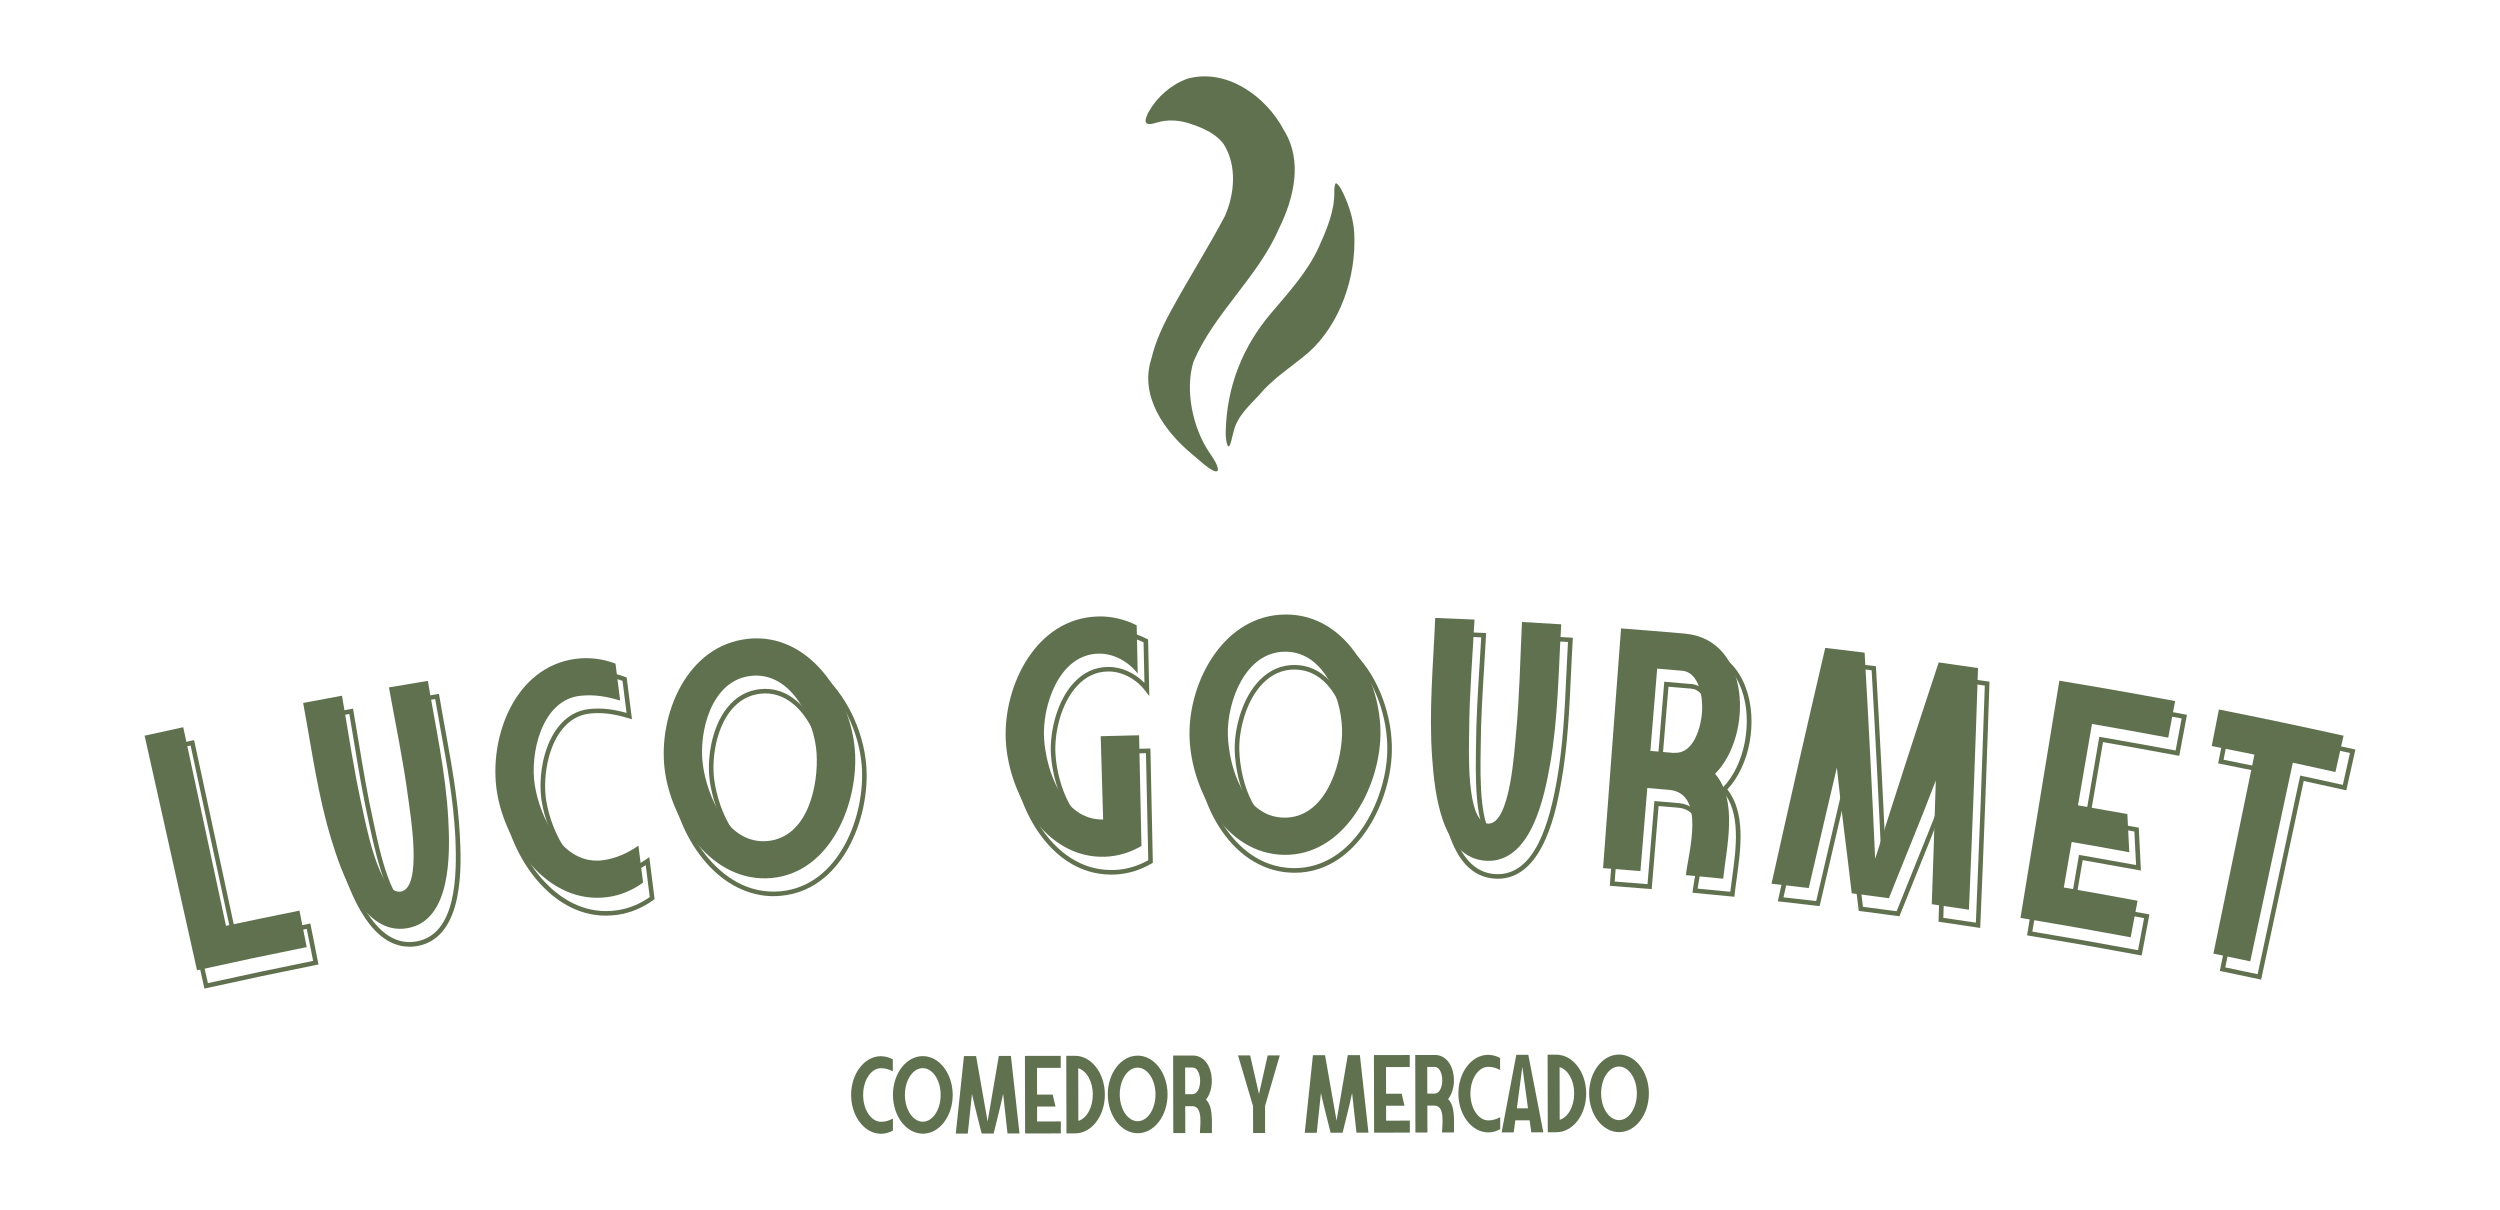 <?xml version="1.0" encoding="UTF-8"?>
<svg xmlns="http://www.w3.org/2000/svg" xmlns:xlink="http://www.w3.org/1999/xlink" viewBox="0 0 708.66 343.06">
  <defs>
    <style>
      .cls-1 {
        opacity: .3;
      }

      .cls-2 {
        fill: none;
      }

      .cls-3 {
        isolation: isolate;
      }

      .cls-4, .cls-5 {
        fill: #b1a49a;
      }

      .cls-6 {
        fill: #60714f;
      }

      .cls-5 {
        mix-blend-mode: multiply;
      }

      .cls-7 {
        clip-path: url(#clippath);
      }

      .cls-8 {
        fill: #61714f;
      }
    </style>
    <clipPath id="clippath">
      <rect class="cls-2" x="-965.03" y="-3756.02" width="1224.79" height="3470.37"/>
    </clipPath>
  </defs>
  <g class="cls-3">
    <g id="Capa_1" data-name="Capa 1">
      <g>
        <g>
          <g>
            <path class="cls-6" d="M86.93,268.47c-10.38,2.08-20.74,4.27-31.08,6.57-4.95-22.17-9.91-44.33-14.86-66.5,3.65-.81,7.3-1.61,10.95-2.4,4.04,18.77,8.08,37.54,12.12,56.3,6.93-1.48,13.87-2.92,20.82-4.31.69,3.45,1.37,6.89,2.06,10.34Z"/>
            <path class="cls-6" d="M96.94,197.21c1.82,10.42,3.31,20.88,5.62,31.22,1.02,4.54,4.83,25.41,11.07,24.3,6.24-1.11,2.66-22.04,2.06-26.63-1.38-10.5-3.57-20.84-5.44-31.25,3.67-.63,7.35-1.25,11.03-1.85,2.18,13.04,5.08,25.93,5.79,39.18.5,9.41,1.06,28.74-11.6,30.93-12.67,2.19-18.73-15.98-21.52-25.06-3.89-12.69-5.59-25.79-8.02-38.79,3.67-.69,7.33-1.37,11-2.05Z"/>
            <path class="cls-6" d="M163.18,186.76c3.81-.51,7.71-.02,11.29,1.35.44,3.49.88,6.98,1.32,10.47-3.88-1.17-7.3-1.76-11.21-1.36-11.09,1.14-14.47,16.48-12.95,25.56,1.49,8.88,7.77,22.54,19.19,21.07,3.7-.48,7.1-2.01,10.15-4.14.44,3.49.88,6.97,1.32,10.46-2.96,2.18-6.43,3.64-10.07,4.12-16.87,2.26-29.11-15.18-31.37-29.91-2.35-15.3,4.97-35.31,22.34-37.63Z"/>
            <path class="cls-6" d="M211.98,181.08c17.4-1.86,29.12,16.14,30.34,31.5,1.17,14.76-6.71,34.78-23.63,36.31-16.82,1.52-28.54-16.19-30.3-30.97-1.82-15.36,6.31-34.99,23.59-36.83ZM213.02,191.57c-11.44,1.13-15.01,15.98-13.8,25.1,1.18,8.91,6.99,22.85,18.43,21.72,11.45-1.13,14.4-15.96,13.82-24.91-.6-9.16-7.02-23.04-18.45-21.91Z"/>
            <path class="cls-6" d="M311.15,174.74c3.83-.11,7.65.78,11.06,2.52.1,4.56.19,9.12.29,13.68-2.61-3.4-6.82-5.73-11.05-5.66-11.33.18-16.07,14.91-15.49,24.08.56,8.95,5.28,23.12,16.74,22.95-.23-7.87-.46-15.75-.69-23.62,3.63-.1,7.25-.19,10.88-.27.22,10.46.45,20.92.67,31.38-3.16,1.86-6.75,2.95-10.42,3.06-17.01.5-27.32-18.15-28.04-33.01-.75-15.43,8.56-34.6,26.06-35.1Z"/>
            <path class="cls-6" d="M364.52,174.19c17.49,0,27.2,19.17,26.78,34.55-.41,14.79-10.36,33.86-27.34,33.58-16.88-.28-26.62-19.16-26.78-34.03-.17-15.45,9.97-34.11,27.35-34.1ZM364.43,184.73c-11.49-.1-16.61,14.3-16.38,23.48.23,8.98,4.49,23.46,15.99,23.56,11.5.1,16-14.34,16.38-23.29.38-9.16-4.51-23.66-15.99-23.75Z"/>
            <path class="cls-6" d="M417.97,175.63c-.56,10.56-1.45,21.09-1.51,31.68-.03,4.64-.98,25.85,5.33,26.16,6.31.31,7.5-20.9,7.94-25.49,1.01-10.54,1.19-21.11,1.69-31.67,3.71.21,7.42.43,11.13.66-.79,13.2-.85,26.41-3.12,39.48-1.61,9.25-5.37,28.25-18.17,27.55-12.81-.7-14.62-19.8-15.3-29.24-.95-13.24.32-26.39.87-39.6,3.71.14,7.43.3,11.14.47Z"/>
            <path class="cls-6" d="M477.55,179.61c18.81,1.59,19.4,28.95,8.61,39.74,6.57,7.53,3.23,20.91,2.3,29.73-3.52-.35-7.05-.69-10.58-1.02.72-6.37,5.69-22.99-4.53-24.14-2.56-.22-3.84-.33-6.4-.55-.65,7.85-1.3,15.7-1.95,23.55-3.53-.29-7.06-.57-10.59-.84,1.7-22.65,3.4-45.3,5.1-67.95,6.02.46,12.03.95,18.04,1.47ZM474.59,213.44s0-.03,0-.06c5.57.4,7.58-7.39,7.88-11.49.28-3.76-.6-11.5-5.84-11.77-2.75-.24-4.12-.36-6.88-.59-.64,7.78-1.29,15.55-1.93,23.33,2.71.22,4.06.34,6.76.58Z"/>
            <path class="cls-6" d="M528.55,185.01c1.13,19.47,2.12,38.96,2.99,58.44,5.87-18.6,11.88-37.16,18.01-55.68,3.72.52,7.43,1.05,11.15,1.6-.74,22.84-1.6,45.68-2.58,68.51-3.51-.54-7.02-1.06-10.53-1.57.41-11.69.79-23.37,1.14-35.06-4.25,11.19-8.89,22.22-13.29,33.36-3.51-.48-7.02-.94-10.54-1.39-1.37-11.89-3-23.75-4.21-35.66-2.69,11.38-5.34,22.77-7.97,34.16-3.52-.42-7.04-.82-10.56-1.21,4.96-22.31,10.04-44.59,15.23-66.85,3.73.44,7.45.88,11.17,1.34Z"/>
            <path class="cls-6" d="M583.77,192.96c10.95,1.81,21.89,3.73,32.8,5.77-.65,3.46-1.3,6.91-1.95,10.37-7.2-1.34-14.4-2.64-21.62-3.89-1.32,7.69-2.64,15.38-3.97,23.07,4.67.81,9.34,1.64,14,2.48.19,3.61.37,7.22.54,10.82-5.44-1-10.88-1.97-16.33-2.91-.74,4.3-1.48,8.6-2.22,12.9,6.98,1.21,13.94,2.46,20.9,3.76-.65,3.45-1.3,6.91-1.95,10.36-10.39-1.94-20.81-3.77-31.24-5.5,3.67-22.41,7.35-44.83,11.02-67.24Z"/>
            <path class="cls-6" d="M626.94,211.47c.68-3.45,1.36-6.9,2.04-10.35,11.81,2.34,23.58,4.82,35.33,7.43-.77,3.43-1.53,6.86-2.3,10.29-4.02-.9-8.05-1.78-12.08-2.64-4.02,18.77-8.05,37.54-12.07,56.31-3.48-.75-6.96-1.48-10.44-2.2,3.88-18.8,7.75-37.6,11.63-56.4-4.03-.83-8.07-1.64-12.11-2.44Z"/>
          </g>
          <g>
            <path class="cls-8" d="M57.95,280.23l-15.15-67.76.63-.14c3.64-.81,7.33-1.62,10.95-2.4l.64-.14,12.12,56.3c6.7-1.43,13.49-2.84,20.19-4.18l.64-.13,2.31,11.61-.64.13c-10.32,2.07-20.78,4.28-31.07,6.57l-.63.14ZM44.35,213.45l14.58,65.23c9.89-2.19,19.91-4.31,29.83-6.3l-1.81-9.07c-6.7,1.34-13.48,2.75-20.17,4.18l-.63.14-12.12-56.3c-3.21.69-6.46,1.41-9.68,2.12Z"/>
            <path class="cls-8" d="M116,268.35c-12.19,0-17.86-18.5-20.07-25.7-2.94-9.6-4.67-19.59-6.33-29.25-.54-3.15-1.11-6.41-1.7-9.61l-.12-.64.64-.12c3.63-.69,7.34-1.37,11.01-2.05l.64-.12.11.64c.52,2.98,1.02,6.02,1.51,8.96,1.21,7.31,2.46,14.87,4.11,22.23.09.39.19.89.32,1.49.68,3.19,1.93,9.13,3.72,14.12,2.06,5.73,4.23,8.56,6.29,8.2,2.06-.37,3.12-3.78,3.09-9.88-.03-5.3-.89-11.31-1.35-14.53-.09-.6-.16-1.1-.21-1.49-.98-7.51-2.41-15.07-3.79-22.38-.55-2.89-1.11-5.88-1.64-8.83l-.12-.64.65-.11c3.66-.63,7.37-1.25,11.03-1.85l.64-.11.11.64c.54,3.25,1.14,6.54,1.72,9.73,1.74,9.61,3.55,19.54,4.08,29.53.42,8,1.55,29.24-12.13,31.6-.75.13-1.47.19-2.18.19ZM89.29,204.19c.55,3,1.08,6.04,1.59,8.99,1.66,9.62,3.37,19.57,6.3,29.09,2.25,7.33,8.22,26.79,20.79,24.61,11.25-1.94,11.7-18.2,11.06-30.25-.53-9.91-2.32-19.8-4.06-29.37-.54-2.98-1.1-6.06-1.61-9.11-3.24.54-6.51,1.09-9.74,1.64.49,2.73,1.02,5.5,1.52,8.18,1.38,7.33,2.81,14.91,3.8,22.46.05.38.12.88.21,1.48,1.65,11.52,2.82,24.88-2.79,25.87-.2.04-.41.05-.61.05-5.26,0-8.58-12.41-10.9-23.38-.13-.59-.23-1.09-.32-1.48-1.65-7.39-2.91-14.97-4.12-22.3-.45-2.72-.91-5.53-1.39-8.3-3.24.59-6.51,1.2-9.72,1.81Z"/>
            <path class="cls-8" d="M171.79,259.56c-8.45,0-14.72-4.75-18.63-9-5.29-5.75-9.17-13.85-10.37-21.67-1.55-10.09,1-21.04,6.64-28.58,4.15-5.54,9.77-8.92,16.25-9.79h0c3.87-.52,7.88-.04,11.61,1.39l.36.14,1.49,11.84-.96-.29c-4.25-1.29-7.53-1.69-10.95-1.34-3.22.33-5.94,1.94-8.11,4.77-4.11,5.39-5.25,14.16-4.27,20.03,1.51,9.01,7.68,21.92,18.46,20.53,3.32-.43,6.64-1.78,9.86-4.02l.88-.61,1.5,11.9-.31.23c-3.1,2.28-6.68,3.75-10.37,4.25-1.06.14-2.1.21-3.1.21ZM165.86,191.82h0c-6.13.82-11.45,4.03-15.38,9.28-5.36,7.16-7.87,17.99-6.4,27.6,1.16,7.57,4.92,15.42,10.04,20.98,3.73,4.05,9.69,8.58,17.69,8.58.94,0,1.91-.06,2.91-.2,3.35-.45,6.61-1.75,9.46-3.78l-1.14-9.03c-3.12,2.01-6.33,3.24-9.55,3.65-.6.08-1.19.11-1.77.12-10.59,0-16.63-12.7-18.14-21.72-1-5.96-.02-15.09,4.51-21.04,2.39-3.14,5.42-4.91,9.01-5.28,3.34-.34,6.53-.01,10.51,1.11l-1.15-9.09c-3.42-1.24-7.08-1.65-10.61-1.18Z"/>
            <path class="cls-8" d="M219.32,254.04c-7.09,0-13.89-3.39-19.33-9.69-5.12-5.93-8.73-14.13-9.65-21.95-1.19-10.02,1.72-20.81,7.58-28.17,4.34-5.45,10.08-8.69,16.58-9.39l.07.65-.07-.65c6.43-.69,12.62,1.27,17.9,5.65,7.19,5.96,12.35,16.34,13.15,26.44.62,7.87-1.29,16.65-5.11,23.48-3.17,5.67-9.06,12.61-19.11,13.52-.68.06-1.35.09-2.02.09ZM217.01,186.01c-.78,0-1.57.04-2.37.13-6.15.66-11.58,3.74-15.7,8.91-5.66,7.09-8.46,17.52-7.31,27.2.9,7.57,4.39,15.51,9.35,21.25,4.01,4.65,10.78,10.01,20.25,9.15,16.75-1.52,24.14-21.65,23.04-35.61-.77-9.77-5.75-19.8-12.68-25.55-4.35-3.61-9.35-5.48-14.57-5.48ZM218.94,243.52c-10.83,0-16.55-13.14-17.77-22.35-.78-5.89.42-14.82,4.92-20.5,2.51-3.16,5.69-4.96,9.46-5.33l.06.65-.06-.65c3.76-.37,7.23.76,10.31,3.37,5.53,4.69,8.47,13.21,8.85,19.14.63,9.65-2.68,24.44-14.4,25.6-.46.05-.92.07-1.37.07ZM215.68,196.63c-3.41.34-6.29,1.97-8.57,4.84-4.26,5.38-5.4,13.89-4.65,19.52,1.21,9.09,6.92,22.22,17.73,21.16,10.8-1.07,13.83-15.07,13.23-24.22-.37-5.67-3.16-13.79-8.4-18.24-2.8-2.37-5.94-3.41-9.34-3.07h0Z"/>
            <path class="cls-8" d="M315.04,247.92c-9.72,0-16.2-5.95-19.96-11.02-4.65-6.26-7.66-14.72-8.04-22.62-.49-10.21,3.17-20.85,9.57-27.76,4.68-5.06,10.6-7.83,17.12-8.02,3.89-.11,7.83.78,11.37,2.59l.35.18.34,16.05-1.21-1.57c-2.6-3.4-6.64-5.47-10.53-5.41-3.33.05-6.26,1.42-8.72,4.08-4.73,5.11-6.49,13.59-6.14,19.31.55,8.88,5.12,21.95,15.42,22.33l-.69-23.59.65-.02c3.62-.1,7.28-.19,10.88-.27h.65s.69,32.39.69,32.39l-.33.19c-3.31,1.95-7.02,3.04-10.73,3.15-.24,0-.47.01-.7.01ZM313.75,179.16l.02.65c-6.16.18-11.76,2.81-16.2,7.61-6.07,6.56-9.7,17.09-9.23,26.81.37,7.65,3.28,15.84,7.78,21.9,3.58,4.82,9.74,10.49,18.93,10.49.22,0,.44,0,.66,0,3.37-.1,6.75-1.06,9.78-2.78l-.65-30.34c-3.17.07-6.39.15-9.57.24l.69,23.63h-.66c-5.31.1-9.81-2.81-13.03-8.37-2.4-4.15-4.03-9.83-4.37-15.18-.37-5.99,1.49-14.88,6.48-20.27,2.71-2.93,5.95-4.44,9.65-4.5,3.73-.06,7.57,1.64,10.38,4.52l-.25-11.49c-3.26-1.59-6.85-2.37-10.4-2.27l-.02-.65Z"/>
            <path class="cls-8" d="M366.94,247.39c-.13,0-.26,0-.4,0-7.84-.13-15.01-4.33-20.18-11.82-4.45-6.44-7.15-14.98-7.24-22.85-.11-10.1,3.93-20.53,10.55-27.21,4.89-4.94,10.92-7.55,17.44-7.55h.01c6.46,0,12.39,2.6,17.17,7.52,6.51,6.7,10.53,17.57,10.25,27.71-.22,7.89-3.05,16.41-7.58,22.8-3.7,5.23-10.17,11.41-20.03,11.41ZM367.11,179.25c-6.17,0-11.88,2.48-16.52,7.16-6.38,6.45-10.28,16.52-10.17,26.29.08,7.62,2.7,15.89,7.01,22.12,3.49,5.05,9.64,11.11,19.13,11.26.12,0,.24,0,.36,0,16.58,0,25.93-19.06,26.32-32.95.27-9.8-3.61-20.31-9.89-26.77-4.53-4.66-10.14-7.12-16.24-7.12h0ZM366.75,236.84s-.08,0-.12,0c-11.76-.1-16.39-14.52-16.63-24.19-.15-5.95,2-14.7,7.08-19.87,2.83-2.87,6.18-4.31,9.95-4.28h0c3.77.03,7.1,1.53,9.87,4.45,5,5.25,7.01,14.04,6.76,19.98-.4,9.63-5.24,23.91-16.91,23.91ZM366.92,189.79c-3.37,0-6.37,1.31-8.91,3.89-4.81,4.89-6.85,13.24-6.71,18.92.23,9.17,4.51,22.84,15.34,22.93.04,0,.07,0,.11,0,10.76,0,15.24-13.54,15.62-22.67.24-5.68-1.67-14.05-6.4-19.03-2.52-2.65-5.53-4.01-8.94-4.04-.04,0-.07,0-.11,0Z"/>
            <path class="cls-8" d="M424.55,249.09c-.24,0-.48,0-.72-.02-13.83-.76-15.34-21.89-15.91-29.84-.72-10.02-.16-20.14.38-29.92.18-3.19.36-6.5.49-9.75l.03-.65.65.03c3.69.14,7.43.3,11.14.47l.65.03-.03.65c-.16,3.03-.35,6.1-.53,9.07-.46,7.4-.93,15.04-.97,22.58,0,.4-.01.91-.02,1.52-.06,3.26-.16,9.33.46,14.59.72,6.04,2.2,9.29,4.27,9.39,2.07.11,3.87-2.99,5.2-8.94,1.15-5.18,1.66-11.22,1.93-14.47.05-.6.09-1.11.13-1.5.72-7.54,1.02-15.23,1.31-22.66.12-2.94.23-5.98.38-8.98l.03-.65.65.04c3.7.21,7.45.43,11.13.66l.65.04-.04.65c-.2,3.29-.35,6.63-.5,9.87-.45,9.75-.92,19.83-2.63,29.69-1.35,7.75-4.89,28.11-18.12,28.11ZM410.05,180.26c-.13,3.05-.3,6.13-.46,9.12-.54,9.75-1.09,19.83-.38,29.76.55,7.64,2,27.95,14.69,28.64,11.34.62,15.42-15.12,17.49-27.02,1.7-9.77,2.17-19.82,2.61-29.53.14-3.03.28-6.15.46-9.24-3.26-.2-6.56-.4-9.83-.58-.13,2.78-.24,5.59-.35,8.31-.29,7.45-.59,15.16-1.32,22.74-.04.39-.08.89-.13,1.49-.96,11.48-2.78,24.59-8.31,24.6-.06,0-.12,0-.18,0-5.68-.28-6.17-13.67-5.97-25.31.01-.61.02-1.12.02-1.51.04-7.58.52-15.24.98-22.66.17-2.75.35-5.59.5-8.4-3.27-.15-6.58-.28-9.83-.41Z"/>
            <path class="cls-8" d="M491.64,254.2l-.64-.06c-3.51-.35-7.07-.7-10.57-1.02l-.66-.06.07-.66c.12-1.07.35-2.38.62-3.9.95-5.38,2.38-13.52-.48-17.34-.95-1.27-2.29-1.98-4.1-2.19-2.32-.2-3.59-.31-5.73-.49l-1.95,23.55-.65-.05c-3.51-.29-7.07-.57-10.58-.84l-.65-.05,5.19-69.24.65.05c5.99.46,12.06.95,18.05,1.47,6.95.59,12.16,4.71,14.68,11.61,3.46,9.48,1.15,21.99-5.26,28.81,5.24,6.55,3.82,16.85,2.67,25.16-.23,1.64-.44,3.18-.59,4.61l-.07.64ZM481.21,251.89c3.08.29,6.19.59,9.27.89.15-1.26.33-2.6.52-4.01,1.14-8.25,2.56-18.51-2.74-24.59l-.4-.46.43-.43c6.28-6.28,8.69-18.78,5.37-27.87-2.34-6.4-7.16-10.22-13.57-10.76h0c-5.76-.5-11.61-.98-17.38-1.42l-5,66.65c3.09.23,6.21.48,9.3.73l1.95-23.55.65.05c2.56.21,3.84.32,6.4.55,2.17.24,3.85,1.15,5.01,2.7,3.2,4.27,1.77,12.4.72,18.34-.21,1.19-.4,2.26-.52,3.16ZM477.78,218.56l-.65-.06c-2.7-.24-4.05-.35-6.76-.58l-.65-.05,2.04-24.62.65.05c2.75.23,4.13.35,6.88.59,1.49.08,2.78.71,3.82,1.89,2.47,2.8,2.8,7.96,2.61,10.58-.31,4.21-2.37,11.94-7.93,12.11v.1ZM476.6,217.11l.64.04c5.03.36,6.9-6.97,7.19-10.89.23-3.13-.39-7.47-2.29-9.62-.81-.91-1.77-1.39-2.94-1.45-2.55-.22-3.91-.34-6.25-.53l-1.83,22.03c2.09.17,3.39.28,5.47.47v-.04Z"/>
            <path class="cls-8" d="M561.32,263.04l-.72-.11c-3.48-.53-7.02-1.06-10.52-1.57l-.58-.08.02-.58c.36-10.37.7-20.86,1.02-31.23-2.23,5.74-4.55,11.49-6.82,17.08-1.69,4.16-3.43,8.47-5.11,12.71l-.19.47-.5-.07c-3.49-.47-7.04-.94-10.53-1.39l-.5-.06-.06-.51c-.52-4.53-1.09-9.13-1.64-13.57-.74-5.99-1.5-12.15-2.17-18.28-2.38,10.09-4.76,20.31-7.09,30.43l-.13.57-.58-.07c-3.5-.41-7.05-.82-10.56-1.21l-.72-.08.16-.71c4.94-22.2,10.06-44.69,15.23-66.85l.13-.56.58.07c3.71.43,7.47.89,11.18,1.34l.54.07.03.54c1.05,18.19,2,36.6,2.82,54.79,5.5-17.37,11.18-34.92,16.91-52.2l.17-.51.54.08c3.7.52,7.45,1.06,11.15,1.6l.57.08-.02.58c-.74,22.73-1.61,45.78-2.58,68.52l-.03.72ZM550.85,260.17c3.08.45,6.18.91,9.24,1.37.95-22.3,1.8-44.91,2.53-67.2-3.33-.49-6.7-.97-10.03-1.44-6.04,18.27-12.04,36.82-17.83,55.16l-1.11,3.5-.16-3.67c-.85-19.19-1.84-38.66-2.95-57.89-3.34-.41-6.71-.82-10.05-1.21-5.07,21.74-10.09,43.79-14.94,65.57,3.08.34,6.2.7,9.27,1.06,2.58-11.18,5.22-22.48,7.84-33.6l.89-3.76.39,3.85c.75,7.37,1.67,14.84,2.56,22.06.53,4.29,1.08,8.71,1.58,13.08,3.17.41,6.37.83,9.54,1.25,1.62-4.1,3.3-8.24,4.93-12.25,2.73-6.74,5.55-13.71,8.18-20.62l1.37-3.61-.12,3.86c-.34,11.42-.72,23.02-1.12,34.48Z"/>
            <path class="cls-8" d="M607.1,270.86l-.64-.12c-10.34-1.93-20.85-3.78-31.22-5.49l-.64-.11,11.23-68.52.64.11c10.91,1.8,21.95,3.74,32.82,5.77l.64.12-2.19,11.64-.64-.12c-6.95-1.3-14-2.57-20.97-3.78l-3.75,21.79c4.45.77,8.95,1.57,13.37,2.37l.51.09.03.51c.19,3.61.37,7.22.54,10.83l.04.82-.81-.15c-5.19-.95-10.47-1.89-15.69-2.8l-2,11.62c6.74,1.17,13.55,2.4,20.27,3.65l.64.12-2.19,11.64ZM576.09,264.08c9.96,1.65,20.04,3.42,29.97,5.27l1.71-9.09c-6.72-1.25-13.53-2.48-20.25-3.64l-.64-.11,2.44-14.18.64.11c5.17.89,10.39,1.82,15.54,2.76-.16-3.16-.31-6.33-.48-9.49-4.47-.81-9-1.61-13.49-2.39l-.64-.11,4.19-24.35.64.11c6.97,1.21,14.03,2.48,20.99,3.77l1.71-9.09c-10.44-1.94-21.03-3.81-31.51-5.54l-10.81,65.96Z"/>
            <path class="cls-8" d="M640.95,277.69l-.63-.14c-3.45-.74-6.96-1.48-10.44-2.19l-.64-.13,11.63-56.4c-3.62-.74-7.37-1.5-11.46-2.31l-.64-.13,2.29-11.62.64.13c11.75,2.33,23.65,4.83,35.34,7.43l.63.14-2.58,11.56-.63-.14c-3.63-.81-7.38-1.63-11.44-2.51l-12.07,56.31ZM630.78,274.22c3.06.63,6.14,1.28,9.18,1.93l12.07-56.31.63.14c4.07.87,7.82,1.69,11.45,2.5l2.02-9.03c-11.27-2.5-22.72-4.91-34.04-7.16l-1.79,9.07c4.09.81,7.85,1.57,11.47,2.32l.64.13-11.63,56.4Z"/>
          </g>
        </g>
        <g>
          <path class="cls-6" d="M249.71,299.4c1.2,0,2.33.32,3.37.89v3.4c-1.12-.57-2.07-.9-3.36-.89-2.8,0-5.06,3.41-5.05,7.6,0,4.19,2.29,7.59,5.08,7.58,1.29,0,2.24-.33,3.36-.91v3.4c-1.02.58-2.16.91-3.35.91-4.68.01-8.48-4.9-8.5-10.98-.01-6.07,3.77-11,8.44-11.01Z"/>
          <path class="cls-6" d="M261.56,299.37c4.68-.01,8.48,4.9,8.5,10.98.01,6.07-3.77,11-8.44,11.01-4.68.01-8.48-4.9-8.5-10.98s3.77-11,8.44-11.01ZM261.56,302.78c-2.8,0-5.06,3.41-5.05,7.6,0,4.19,2.29,7.59,5.08,7.58,2.8,0,5.06-3.41,5.05-7.6,0-4.19-2.29-7.59-5.08-7.58Z"/>
          <path class="cls-6" d="M276.68,299.34l3.27,18.58,3.18-18.6h3.43s2.43,21.98,2.43,21.98h-3.4s-1.24-11.24-1.24-11.24c-.83,3.94-1.82,7.65-2.69,11.26h-3.4c-.9-3.68-1.89-7.31-2.74-11.24l-1.19,11.26h-3.4s2.32-21.99,2.32-21.99h3.43Z"/>
          <path class="cls-6" d="M290.54,299.31l10.14-.02v3.4s-6.73.02-6.73.02l.02,7.56h4.43s.79,3.39.79,3.39h-5.21s0,4.24,0,4.24l6.73-.02v3.4s-10.13.02-10.13.02l-.05-21.99Z"/>
          <path class="cls-6" d="M304.69,299.28c4.68-.01,8.48,4.9,8.5,10.98s-3.77,11.01-8.44,11.02h0s-.01,0-.01,0h-2.44s-.05-21.99-.05-21.99h2.46ZM309.78,310.26c0-3.71-1.79-6.79-4.14-7.45l.03,14.92c2.34-.67,4.11-3.76,4.1-7.47Z"/>
          <path class="cls-6" d="M322.46,299.23c4.68-.01,8.48,4.9,8.5,10.98.01,6.07-3.77,11.01-8.44,11.02s-8.48-4.9-8.5-10.98,3.77-11,8.44-11.01ZM322.46,302.64c-2.8,0-5.06,3.41-5.05,7.6,0,4.19,2.29,7.59,5.08,7.58,2.8,0,5.06-3.41,5.05-7.6,0-4.19-2.29-7.59-5.08-7.58Z"/>
          <path class="cls-6" d="M338.05,299.2c5.64-.01,6.92,8.63,3.81,12.51,1.97,1.98,1.66,5.63,1.67,9.47h-3.4c0-1.89,1.01-7.62-2.14-7.62h-2.02s.02,7.63.02,7.63h-3.4s-.05-21.98-.05-21.98h5.53ZM338.08,310.16v-.02c1.43,0,2.16-2,2.11-3.93-.04-1.83-.78-3.61-2.13-3.61h-2.12s.02,7.56.02,7.56h2.12Z"/>
          <path class="cls-6" d="M350.94,299.17h3.43s2.51,10.95,2.51,10.95l2.46-10.96h3.43s-4.18,14.37-4.18,14.37l.02,7.63h-3.4s-.02-7.62-.02-7.62l-4.25-14.35Z"/>
          <path class="cls-6" d="M375.6,299.11l3.27,18.58,3.18-18.6h3.43s2.43,21.98,2.43,21.98h-3.4s-1.24-11.24-1.24-11.24c-.83,3.94-1.82,7.65-2.69,11.26h-3.4c-.9-3.68-1.89-7.31-2.74-11.24l-1.19,11.26h-3.4s2.32-21.99,2.32-21.99h3.43Z"/>
          <path class="cls-6" d="M389.47,299.08l10.14-.02v3.4s-6.73.02-6.73.02l.02,7.56h4.43s.79,3.39.79,3.39h-5.21s0,4.24,0,4.24l6.73-.02v3.4s-10.13.02-10.13.02l-.05-21.99Z"/>
          <path class="cls-6" d="M406.68,299.04c5.64-.01,6.92,8.63,3.81,12.51,1.97,1.98,1.66,5.63,1.67,9.47h-3.4c0-1.89,1.01-7.62-2.14-7.62h-2.02s.02,7.63.02,7.63h-3.4s-.05-21.98-.05-21.98h5.53ZM406.71,310v-.02c1.43,0,2.16-2,2.11-3.93-.04-1.83-.78-3.61-2.13-3.61h-2.12s.02,7.56.02,7.56h2.12Z"/>
          <path class="cls-6" d="M421.85,299.01c1.2,0,2.33.32,3.37.89v3.4c-1.12-.57-2.07-.9-3.36-.89-2.8,0-5.06,3.41-5.05,7.6,0,4.19,2.29,7.59,5.08,7.58,1.29,0,2.24-.33,3.36-.91v3.4c-1.02.58-2.16.91-3.35.91-4.68.01-8.48-4.9-8.5-10.98-.01-6.07,3.77-11,8.44-11.01Z"/>
          <path class="cls-6" d="M434.06,320.97l-.46-3.4h-4.06s-.45,3.42-.45,3.42h-3.43s4.16-21.99,4.16-21.99h3.4s4.26,21.97,4.26,21.97h-3.43ZM433.13,314.17l-1.6-11.78-1.55,11.78h3.15Z"/>
          <path class="cls-6" d="M441.13,298.96c4.68-.01,8.48,4.9,8.5,10.98.01,6.07-3.77,11-8.44,11.01h0s-.01,0-.01,0h-2.44s-.05-21.99-.05-21.99h2.46ZM446.23,309.95c0-3.71-1.79-6.79-4.14-7.45l.03,14.92c2.34-.67,4.11-3.76,4.1-7.47Z"/>
          <path class="cls-6" d="M458.9,298.92c4.68-.01,8.48,4.9,8.5,10.98.01,6.07-3.77,11.01-8.44,11.02s-8.48-4.9-8.5-10.98c-.01-6.07,3.77-11,8.44-11.01ZM458.91,302.33c-2.8,0-5.06,3.41-5.05,7.6,0,4.19,2.29,7.59,5.08,7.58,2.8,0,5.06-3.41,5.05-7.6,0-4.19-2.29-7.59-5.08-7.58Z"/>
        </g>
        <g>
          <path class="cls-6" d="M383.89,66.39c.56,12.04-3.9,25.31-12.88,33.45-4.71,4.04-10.08,7.28-14.08,12.13-2.57,2.8-5.54,5.4-6.85,9.02-.56,1.62-.88,3.49-1.23,4.56-.95,3-1.49-1.62-1.4-3.21.27-12.7,4.77-24.12,12.97-33.7,4.86-5.73,10.07-11.43,13.31-18.36,2.24-4.99,4.63-10.41,4.49-15.9-.02-.84.13-2.73.63-2.38.81.51,1.41,1.83,1.91,2.79,1.68,3.57,2.93,7.45,3.12,11.36l.02.25Z"/>
          <path class="cls-6" d="M338.25,102.72c-2.35,7.91-.19,18.35,4.36,25.25.87,1.28,2.01,2.86,2.44,4.22.28.81.24,1.31-.14,1.41-1.52.27-5.34-3.56-7.13-4.96-7.69-6.42-14.81-16.37-11.44-26.84,1.27-5.37,3.65-10.27,6.32-15.02,4.76-8.63,9.94-16.81,14.53-25.49,2.81-6.3,3.48-14.34-.27-20.35-2.03-2.88-5.54-4.51-8.95-5.67-3.49-1.28-6.96-1.52-10.36-.44-3.94,1.25-3.03-1.18-1.93-3.25,2.31-4.09,6.32-7.63,10.88-9.26,11.1-3.11,22.41,5,27.41,14.65,5.4,8.64,2.78,19.3-1.42,27.8-5.9,13.7-18.37,23.98-24.22,37.7l-.08.23Z"/>
        </g>
      </g>
      <g class="cls-1">
        <g class="cls-7">
          <g class="cls-1">
            <rect class="cls-4" x="-1462.73" y="-3037.71" width="65.38" height="4251.55" transform="translate(225.99 -1278.29) rotate(-45)"/>
            <rect class="cls-4" x="-1352.93" y="-3147.51" width="65.38" height="4251.55" transform="translate(335.79 -1232.81) rotate(-45)"/>
            <rect class="cls-4" x="-1243.12" y="-3257.32" width="65.38" height="4251.55" transform="translate(445.59 -1187.33) rotate(-45)"/>
            <rect class="cls-4" x="-1133.32" y="-3367.12" width="65.38" height="4251.55" transform="translate(555.39 -1141.84) rotate(-45)"/>
            <rect class="cls-4" x="-1023.52" y="-3476.92" width="65.38" height="4251.55" transform="translate(665.2 -1096.36) rotate(-45)"/>
            <rect class="cls-4" x="-913.72" y="-3586.72" width="65.38" height="4251.55" transform="translate(775 -1050.88) rotate(-45)"/>
            <rect class="cls-5" x="161.19" y="-3609.84" width="65.38" height="4251.55" transform="translate(-992.6 -571.76) rotate(45)"/>
            <rect class="cls-5" x="270.99" y="-3500.04" width="65.38" height="4251.55" transform="translate(-882.8 -617.25) rotate(45)"/>
            <rect class="cls-5" x="380.79" y="-3390.23" width="65.38" height="4251.55" transform="translate(-773 -662.73) rotate(45)"/>
            <rect class="cls-5" x="490.59" y="-3280.43" width="65.38" height="4251.55" transform="translate(-663.2 -708.21) rotate(45)"/>
            <rect class="cls-5" x="600.4" y="-3170.63" width="65.38" height="4251.55" transform="translate(-553.4 -753.69) rotate(45)"/>
            <rect class="cls-5" x="697.94" y="-3073.08" width="65.38" height="4251.55" transform="translate(-455.85 -794.1) rotate(45)"/>
            <rect class="cls-5" x="807.74" y="-2963.28" width="65.38" height="4251.55" transform="translate(-346.05 -839.58) rotate(45)"/>
            <rect class="cls-5" x="917.55" y="-2853.48" width="65.38" height="4251.55" transform="translate(-236.24 -885.06) rotate(45)"/>
            <rect class="cls-5" x="1027.35" y="-2743.68" width="65.38" height="4251.55" transform="translate(-126.44 -930.54) rotate(45)"/>
            <rect class="cls-5" x="1137.15" y="-2633.87" width="65.38" height="4251.55" transform="translate(-16.64 -976.02) rotate(45)"/>
          </g>
        </g>
      </g>
    </g>
  </g>
</svg>